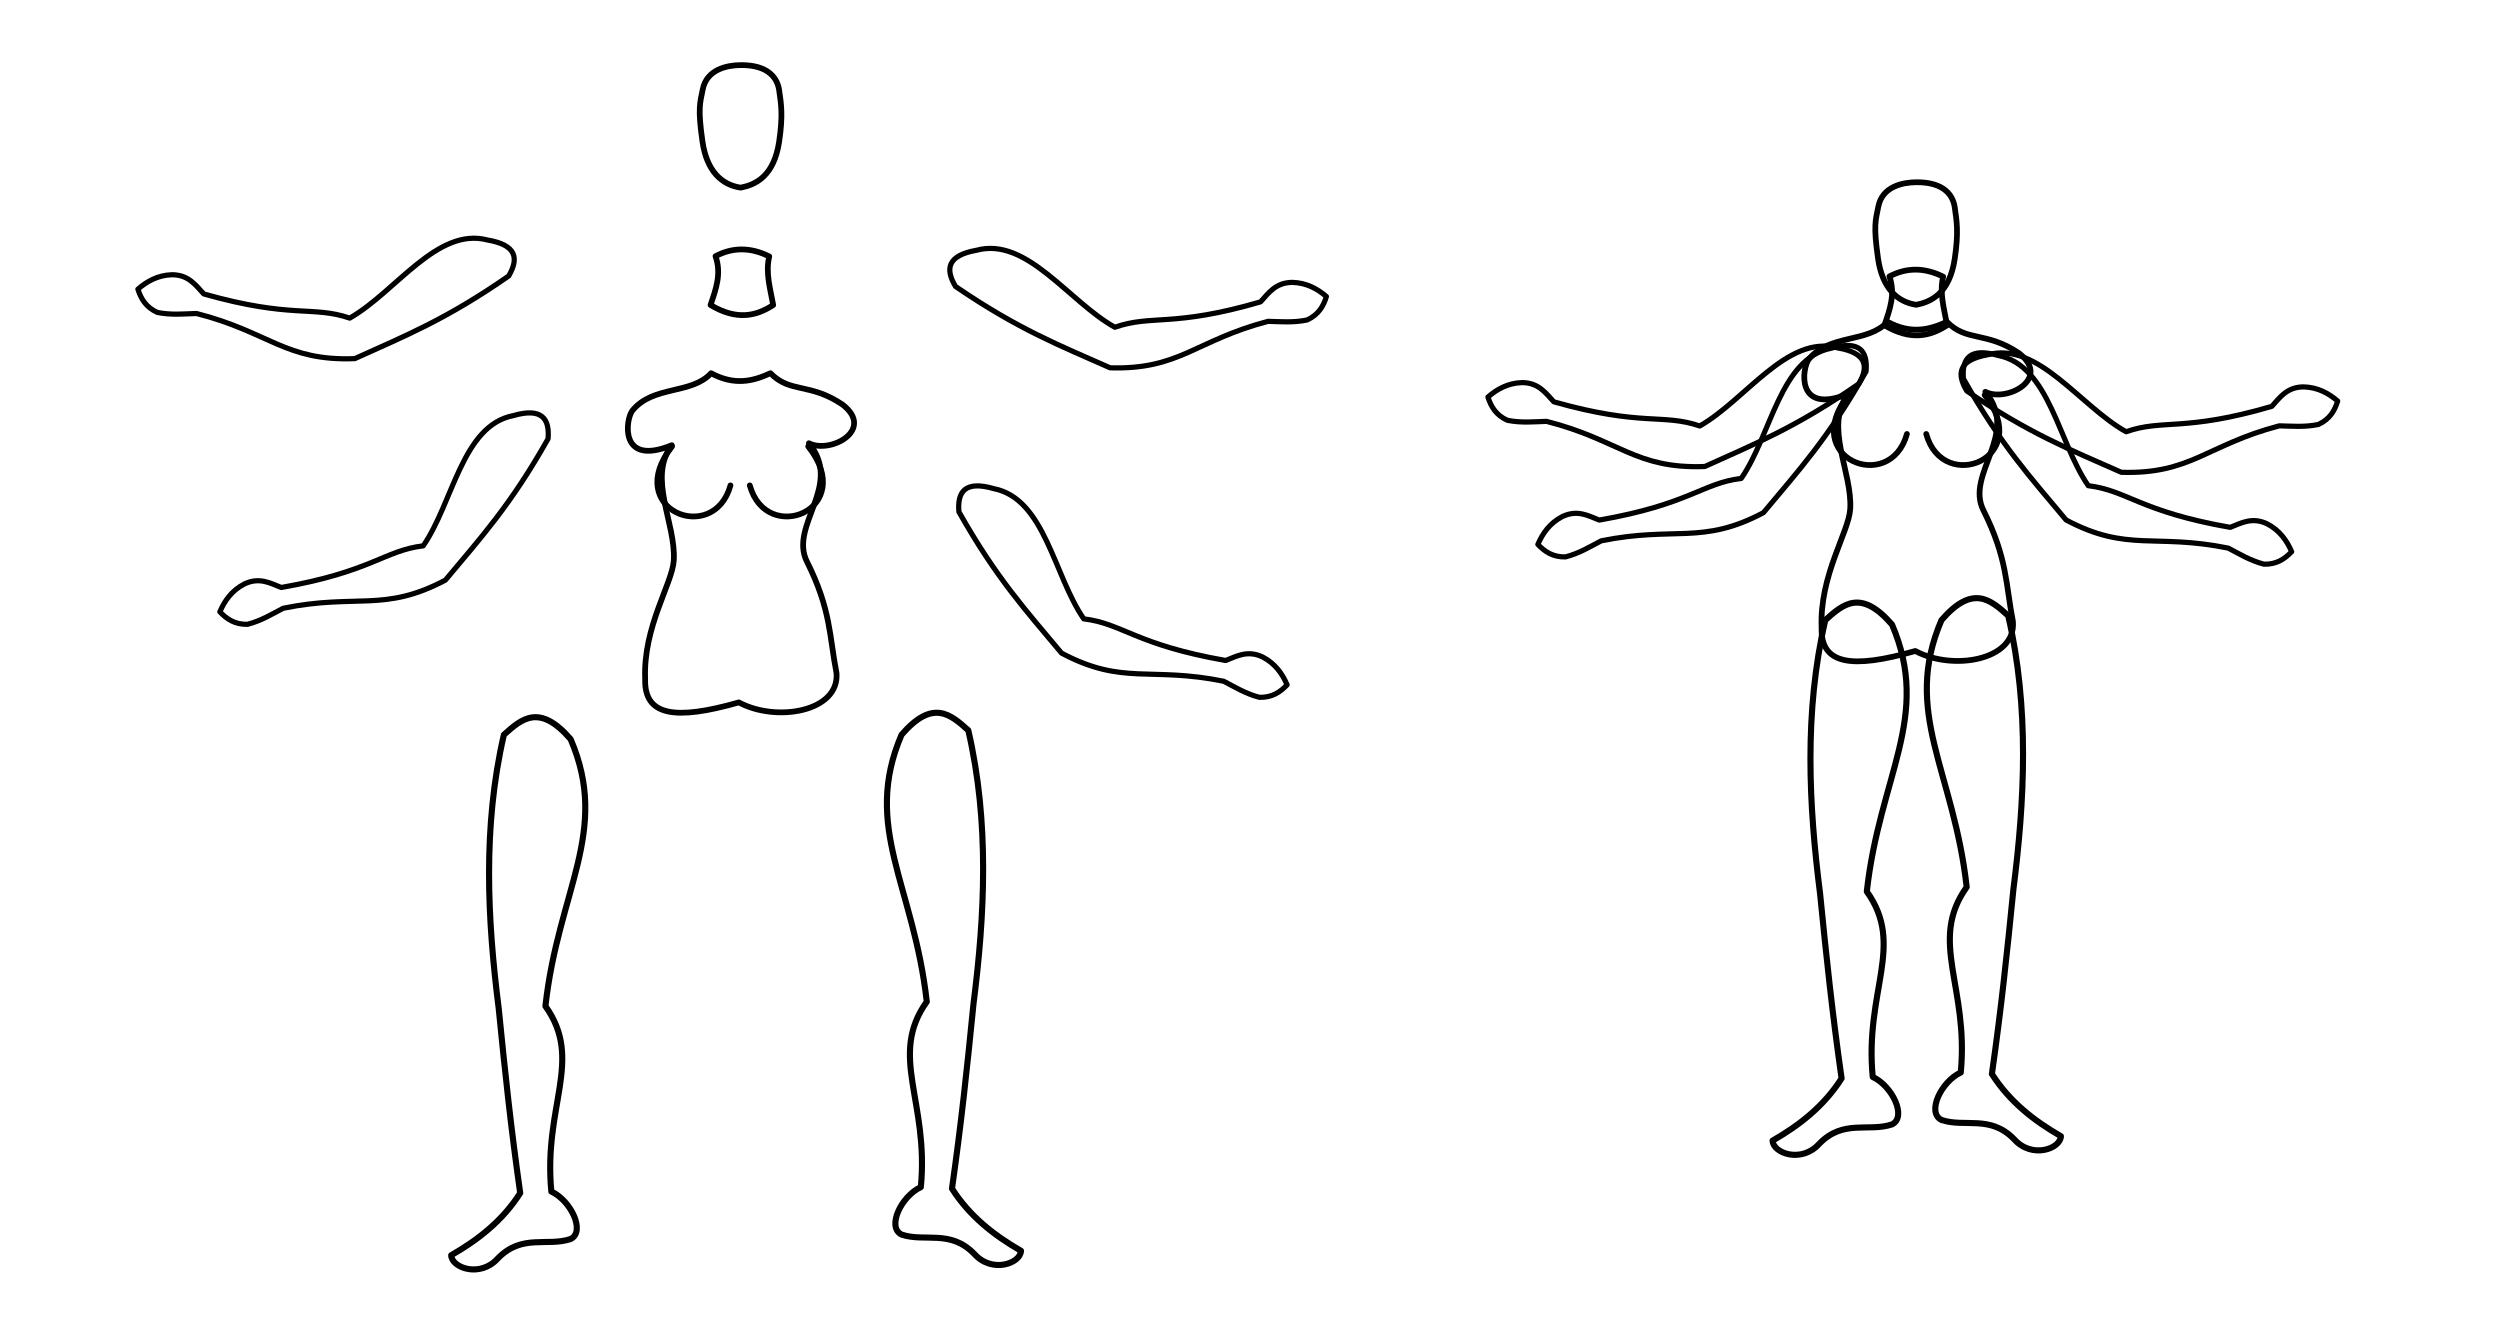 <?xml version="1.0" encoding="UTF-8" standalone="no"?>
<!-- Created with Inkscape (http://www.inkscape.org/) -->

<svg
   width="2048"
   height="1080"
   viewBox="0 0 541.867 285.75"
   version="1.1"
   id="svg1"
   xml:space="preserve"
   inkscape:version="1.3 (0e150ed6c4, 2023-07-21)"
   sodipodi:docname="PrimordialBase.svg"
   inkscape:export-filename="PrimordialBase.png"
   inkscape:export-xdpi="96"
   inkscape:export-ydpi="96"
   xmlns:inkscape="http://www.inkscape.org/namespaces/inkscape"
   xmlns:sodipodi="http://sodipodi.sourceforge.net/DTD/sodipodi-0.dtd"
   xmlns="http://www.w3.org/2000/svg"
   xmlns:svg="http://www.w3.org/2000/svg"><sodipodi:namedview
     id="namedview1"
     pagecolor="#505050"
     bordercolor="#eeeeee"
     borderopacity="1"
     inkscape:showpageshadow="0"
     inkscape:pageopacity="0"
     inkscape:pagecheckerboard="0"
     inkscape:deskcolor="#505050"
     inkscape:document-units="px"
     inkscape:zoom="0.51213161"
     inkscape:cx="904.06448"
     inkscape:cy="612.14733"
     inkscape:window-width="1920"
     inkscape:window-height="1009"
     inkscape:window-x="-8"
     inkscape:window-y="-8"
     inkscape:window-maximized="1"
     inkscape:current-layer="layer1" /><defs
     id="defs1" /><g
     inkscape:label="Layer 1"
     inkscape:groupmode="layer"
     id="layer1"><path
       style="fill:none;stroke:#000000;stroke-width:1.127;stroke-linecap:round;stroke-linejoin:round;stroke-dasharray:none"
       d="m 396.929,75.472 c -11.096,2.164 -13.017,18.816 -19.525,28.224 -8.441,1.024 -11.202,5.603 -30.761,9.029 -2.383,-0.929 -4.75,-2.327 -8.027,-0.752 -2.738,1.431 -4.28,3.675 -5.288,6.028 1.487,1.558 3.24,2.775 5.993,2.706 2.971,-0.766 5.276,-2.199 7.733,-3.48 15.956,-3.25 21.847,0.976 35.162,-6.103 7.687,-9.215 14.138,-16.235 22.253,-30.627 0.362,-4.391 -1.36,-6.813 -7.539,-5.026 z"
       id="path1"
       sodipodi:nodetypes="cccccccccc" /><path
       style="fill:none;stroke:#000000;stroke-width:1.127;stroke-linecap:round;stroke-linejoin:round;stroke-dasharray:none"
       d="m 398.267,75.396 c -10.934,-2.874 -19.901,11.289 -29.851,16.934 -8.047,-2.746 -12.524,0.178 -31.628,-5.237 -1.743,-1.872 -3.267,-4.16 -6.903,-4.166 -3.088,0.099 -5.451,1.45 -7.382,3.131 0.662,2.05 1.712,3.908 4.221,5.042 3.009,0.602 5.707,0.313 8.476,0.227 15.783,4.008 19.251,10.373 34.32,9.785 10.928,-4.958 19.788,-8.477 33.352,-17.912 2.234,-3.797 1.736,-6.727 -4.606,-7.803 z"
       id="path2"
       sodipodi:nodetypes="cccccccccc" /><path
       style="fill:none;stroke:#000000;stroke-width:1.127;stroke-linecap:round;stroke-linejoin:round;stroke-dasharray:none"
       d="m 430.834,76.895 c 10.91,-2.965 19.994,11.123 29.991,16.684 8.024,-2.813 12.525,0.073 31.583,-5.5 1.727,-1.887 3.232,-4.187 6.868,-4.223 3.089,0.073 5.463,1.404 7.408,3.069 -0.645,2.055 -1.679,3.922 -4.179,5.077 -3.004,0.627 -5.705,0.36 -8.474,0.297 -15.749,4.139 -19.164,10.534 -34.237,10.071 -10.969,-4.867 -19.858,-8.312 -33.5,-17.633 -2.266,-3.778 -1.792,-6.713 4.54,-7.841 z"
       id="path3"
       sodipodi:nodetypes="cccccccccc" /><path
       style="fill:none;stroke:#000000;stroke-width:1.127;stroke-linecap:round;stroke-linejoin:round;stroke-dasharray:none"
       d="m 433.103,77.051 c 11.096,2.164 13.017,18.816 19.525,28.224 8.441,1.024 11.202,5.603 30.761,9.029 2.383,-0.929 4.75,-2.327 8.027,-0.752 2.738,1.431 4.28,3.675 5.288,6.028 -1.487,1.558 -3.24,2.775 -5.993,2.706 -2.971,-0.766 -5.276,-2.199 -7.733,-3.48 -15.956,-3.25 -21.847,0.976 -35.162,-6.103 -7.687,-9.215 -14.138,-16.235 -22.253,-30.627 -0.362,-4.391 1.36,-6.813 7.539,-5.026 z"
       id="path4"
       sodipodi:nodetypes="cccccccccc" /><path
       style="fill:none;stroke:#000000;stroke-width:1.325;stroke-linecap:round;stroke-linejoin:round;stroke-dasharray:none"
       d="m 420.807,134.415 c 6.772,-7.844 10.623,-4.419 14.466,-0.964 4.638,20.021 3.56,40.151 1.125,59.309 -1.41,14.156 -2.64,25.801 -4.661,40.022 3.788,5.949 9.055,10.102 14.956,13.485 -0.086,2.736 -6.288,4.979 -10.134,0.659 -5.212,-5.363 -10.697,-2.476 -15.752,-4.179 -3.27,-1.624 -0.063,-8.317 4.179,-10.287 1.806,-18.632 -7.086,-28.468 1.286,-40.183 -2.795,-25.211 -14.062,-37.831 -5.465,-57.863 z"
       id="path5"
       sodipodi:nodetypes="cccccccccc" /><path
       style="fill:none;stroke:#000000;stroke-width:1.325;stroke-linecap:round;stroke-linejoin:round;stroke-dasharray:none"
       d="m 410.09,135.379 c -6.772,-7.844 -10.623,-4.419 -14.466,-0.964 -4.638,20.021 -3.56,40.151 -1.125,59.309 1.41,14.156 2.64,25.801 4.661,40.022 -3.788,5.949 -9.055,10.102 -14.956,13.485 0.086,2.736 6.288,4.979 10.134,0.659 5.212,-5.363 10.697,-2.476 15.752,-4.179 3.27,-1.624 0.063,-8.317 -4.179,-10.287 -1.806,-18.632 7.086,-28.468 -1.286,-40.183 2.795,-25.211 14.062,-37.831 5.465,-57.863 z"
       id="path6"
       sodipodi:nodetypes="cccccccccc" /><path
       style="fill:none;stroke:#000000;stroke-width:1.246;stroke-linecap:round;stroke-linejoin:round;stroke-dasharray:none"
       d="m 409.112,69.748 c -4.233,4.665 -12.608,2.586 -17.066,8.125 -1.427,1.806 -2.973,12.204 8.551,7.483 -5.328,7.115 0.951,16.981 0.428,25.013 -0.327,5.021 -6.662,14.354 -6.2,25.654 -0.233,8.008 6.433,9.041 20.31,5.077 8.102,4.374 21.828,2.039 21.165,-6.36 -1.564,-7.959 -1.16,-13.682 -6.414,-24.158 -3.947,-7.87 7.989,-16.532 0.428,-25.654 4.618,2.365 14.405,-2.865 7.294,-8.374 -7.126,-4.811 -11.31,-2.396 -15.631,-6.804 -3.814,1.777 -7.852,2.715 -12.864,-0.001 z"
       id="path7"
       sodipodi:nodetypes="cccscccscccc" /><path
       style="fill:none;stroke:#000000;stroke-width:1.246;stroke-linecap:round;stroke-linejoin:round;stroke-dasharray:none"
       d="m 400.651,85.622 c -10.813,13.663 9.016,21.639 12.667,8.445"
       id="path8"
       sodipodi:nodetypes="cc" /><path
       style="fill:none;stroke:#000000;stroke-width:1.246;stroke-linecap:round;stroke-linejoin:round;stroke-dasharray:none"
       d="m 430.17,85.622 c 10.813,13.663 -9.016,21.639 -12.667,8.445"
       id="path9"
       sodipodi:nodetypes="cc" /><path
       style="fill:none;stroke:#000000;stroke-width:1.246;stroke-linecap:round;stroke-linejoin:round;stroke-dasharray:none"
       d="m 408.454,70.497 c 1.135,-3.398 2.422,-6.77 1.069,-10.582 3.741,-1.977 7.625,-1.96 11.651,0.053 -0.844,3.51 0.223,7.019 0.855,10.529 -3.743,2.465 -7.988,3.349 -13.575,-1.7e-5 z"
       id="path10"
       sodipodi:nodetypes="ccccc" /><path
       style="fill:none;stroke:#000000;stroke-width:1.246;stroke-linecap:round;stroke-linejoin:round;stroke-dasharray:none"
       d="m 415.348,66.061 c -4.097,-0.595 -7.362,-3.572 -8.284,-9.994 -1.043,-7.263 -0.528,-8.319 0.053,-11.277 0.854,-4.345 5.202,-5.264 8.231,-5.291 6.193,-0.055 7.989,3.007 8.338,5.452 0.43,3.015 0.85,5.376 -2e-5,11.117 -1.128,7.618 -5.218,9.378 -8.338,9.994 z"
       id="path11"
       sodipodi:nodetypes="csssssc" /><path
       style="fill:none;stroke:#000000;stroke-width:1.127;stroke-linecap:round;stroke-linejoin:round;stroke-dasharray:none"
       d="m 111.254,90.084 c -11.096,2.164 -13.017,18.816 -19.525,28.224 -8.441,1.024 -11.202,5.603 -30.761,9.029 -2.383,-0.929 -4.75,-2.327 -8.027,-0.752 -2.738,1.431 -4.28,3.675 -5.288,6.028 1.487,1.558 3.24,2.775 5.993,2.706 2.971,-0.766 5.276,-2.199 7.733,-3.48 15.956,-3.25 21.847,0.976 35.162,-6.103 7.687,-9.215 14.138,-16.235 22.253,-30.627 0.362,-4.391 -1.36,-6.813 -7.539,-5.026 z"
       id="path12"
       sodipodi:nodetypes="cccccccccc" /><path
       style="fill:none;stroke:#000000;stroke-width:1.127;stroke-linecap:round;stroke-linejoin:round;stroke-dasharray:none"
       d="M 105.651,52.016 C 94.717,49.142 85.75,63.305 75.8,68.95 c -8.047,-2.746 -12.524,0.178 -31.628,-5.237 -1.743,-1.872 -3.267,-4.16 -6.903,-4.166 -3.088,0.099 -5.451,1.45 -7.382,3.131 0.662,2.05 1.712,3.908 4.221,5.042 3.009,0.602 5.707,0.313 8.476,0.227 15.783,4.008 19.251,10.373 34.32,9.785 10.928,-4.958 19.788,-8.477 33.352,-17.912 2.234,-3.797 1.736,-6.727 -4.606,-7.803 z"
       id="path13"
       sodipodi:nodetypes="cccccccccc" /><path
       style="fill:none;stroke:#000000;stroke-width:1.127;stroke-linecap:round;stroke-linejoin:round;stroke-dasharray:none"
       d="m 211.646,54.246 c 10.91,-2.965 19.994,11.123 29.991,16.684 8.024,-2.813 12.525,0.073 31.583,-5.5 1.727,-1.887 3.232,-4.187 6.868,-4.223 3.089,0.073 5.463,1.404 7.408,3.069 -0.645,2.055 -1.679,3.922 -4.179,5.077 -3.004,0.627 -5.705,0.36 -8.474,0.297 -15.749,4.139 -19.164,10.534 -34.237,10.071 -10.969,-4.867 -19.858,-8.312 -33.5,-17.633 -2.266,-3.778 -1.792,-6.713 4.54,-7.841 z"
       id="path14"
       sodipodi:nodetypes="cccccccccc" /><path
       style="fill:none;stroke:#000000;stroke-width:1.127;stroke-linecap:round;stroke-linejoin:round;stroke-dasharray:none"
       d="m 215.376,105.91 c 11.096,2.164 13.017,18.816 19.525,28.224 8.441,1.024 11.202,5.603 30.761,9.029 2.383,-0.929 4.75,-2.327 8.027,-0.752 2.738,1.431 4.28,3.675 5.288,6.028 -1.487,1.558 -3.24,2.775 -5.993,2.706 -2.971,-0.766 -5.276,-2.199 -7.733,-3.48 -15.956,-3.25 -21.847,0.976 -35.162,-6.103 -7.687,-9.215 -14.138,-16.235 -22.253,-30.627 -0.362,-4.391 1.36,-6.813 7.539,-5.026 z"
       id="path15"
       sodipodi:nodetypes="cccccccccc" /><path
       style="fill:none;stroke:#000000;stroke-width:1.325;stroke-linecap:round;stroke-linejoin:round;stroke-dasharray:none"
       d="m 195.408,159.256 c 6.772,-7.844 10.623,-4.419 14.466,-0.964 4.638,20.021 3.56,40.151 1.125,59.309 -1.41,14.156 -2.64,25.801 -4.661,40.022 3.788,5.949 9.055,10.102 14.956,13.485 -0.086,2.736 -6.288,4.979 -10.134,0.659 -5.212,-5.363 -10.697,-2.476 -15.752,-4.179 -3.27,-1.624 -0.063,-8.317 4.179,-10.287 1.806,-18.632 -7.086,-28.468 1.286,-40.183 -2.795,-25.211 -14.062,-37.831 -5.465,-57.863 z"
       id="path16"
       sodipodi:nodetypes="cccccccccc" /><path
       style="fill:none;stroke:#000000;stroke-width:1.325;stroke-linecap:round;stroke-linejoin:round;stroke-dasharray:none"
       d="m 123.684,160.22 c -6.772,-7.844 -10.623,-4.419 -14.466,-0.964 -4.638,20.021 -3.56,40.151 -1.125,59.309 1.41,14.156 2.64,25.801 4.661,40.022 -3.788,5.949 -9.055,10.102 -14.956,13.485 0.086,2.736 6.288,4.979 10.134,0.659 5.212,-5.363 10.697,-2.476 15.752,-4.179 3.27,-1.624 0.063,-8.317 -4.179,-10.287 -1.806,-18.632 7.086,-28.468 -1.286,-40.183 2.795,-25.211 14.062,-37.831 5.465,-57.863 z"
       id="path17"
       sodipodi:nodetypes="cccccccccc" /><g
       id="g22"
       transform="translate(0.731,11.142)"
       style="stroke:#000000"><path
         style="fill:none;stroke:#000000;stroke-width:1.246;stroke-linecap:round;stroke-linejoin:round;stroke-dasharray:none"
         d="m 153.392,69.748 c -4.233,4.665 -12.608,2.586 -17.066,8.125 -1.427,1.806 -2.973,12.204 8.551,7.483 -5.328,7.115 0.951,16.981 0.428,25.013 -0.327,5.021 -6.662,14.354 -6.2,25.654 -0.233,8.008 6.433,9.041 20.31,5.077 8.102,4.374 21.828,2.039 21.165,-6.36 -1.564,-7.959 -1.16,-13.682 -6.414,-24.158 -3.947,-7.87 7.989,-16.532 0.428,-25.654 4.618,2.365 14.405,-2.865 7.294,-8.374 -7.126,-4.811 -11.31,-2.396 -15.631,-6.804 -3.814,1.777 -7.852,2.715 -12.864,-0.001 z"
         id="path18"
         sodipodi:nodetypes="cccscccscccc" /><path
         style="fill:none;stroke:#000000;stroke-width:1.246;stroke-linecap:round;stroke-linejoin:round;stroke-dasharray:none"
         d="m 144.931,85.622 c -10.813,13.663 9.016,21.639 12.667,8.445"
         id="path19"
         sodipodi:nodetypes="cc" /><path
         style="fill:none;stroke:#000000;stroke-width:1.246;stroke-linecap:round;stroke-linejoin:round;stroke-dasharray:none"
         d="m 174.451,85.622 c 10.813,13.663 -9.016,21.639 -12.667,8.445"
         id="path20"
         sodipodi:nodetypes="cc" /></g><path
       style="fill:none;stroke:#000000;stroke-width:1.246;stroke-linecap:round;stroke-linejoin:round;stroke-dasharray:none"
       d="m 154.013,66.113 c 1.135,-3.398 2.422,-6.77 1.069,-10.582 3.741,-1.977 7.625,-1.96 11.651,0.053 -0.844,3.51 0.223,7.019 0.855,10.529 -3.743,2.465 -7.988,3.349 -13.575,-1.7e-5 z"
       id="path21"
       sodipodi:nodetypes="ccccc" /><path
       style="fill:none;stroke:#000000;stroke-width:1.246;stroke-linecap:round;stroke-linejoin:round;stroke-dasharray:none"
       d="m 160.542,40.672 c -4.097,-0.595 -7.362,-3.572 -8.284,-9.994 -1.043,-7.263 -0.528,-8.319 0.053,-11.277 0.854,-4.345 5.202,-5.264 8.231,-5.291 6.193,-0.055 7.989,3.007 8.338,5.452 0.43,3.015 0.85,5.376 -2e-5,11.117 -1.128,7.618 -5.218,9.378 -8.338,9.994 z"
       id="path22"
       sodipodi:nodetypes="csssssc" /></g></svg>
